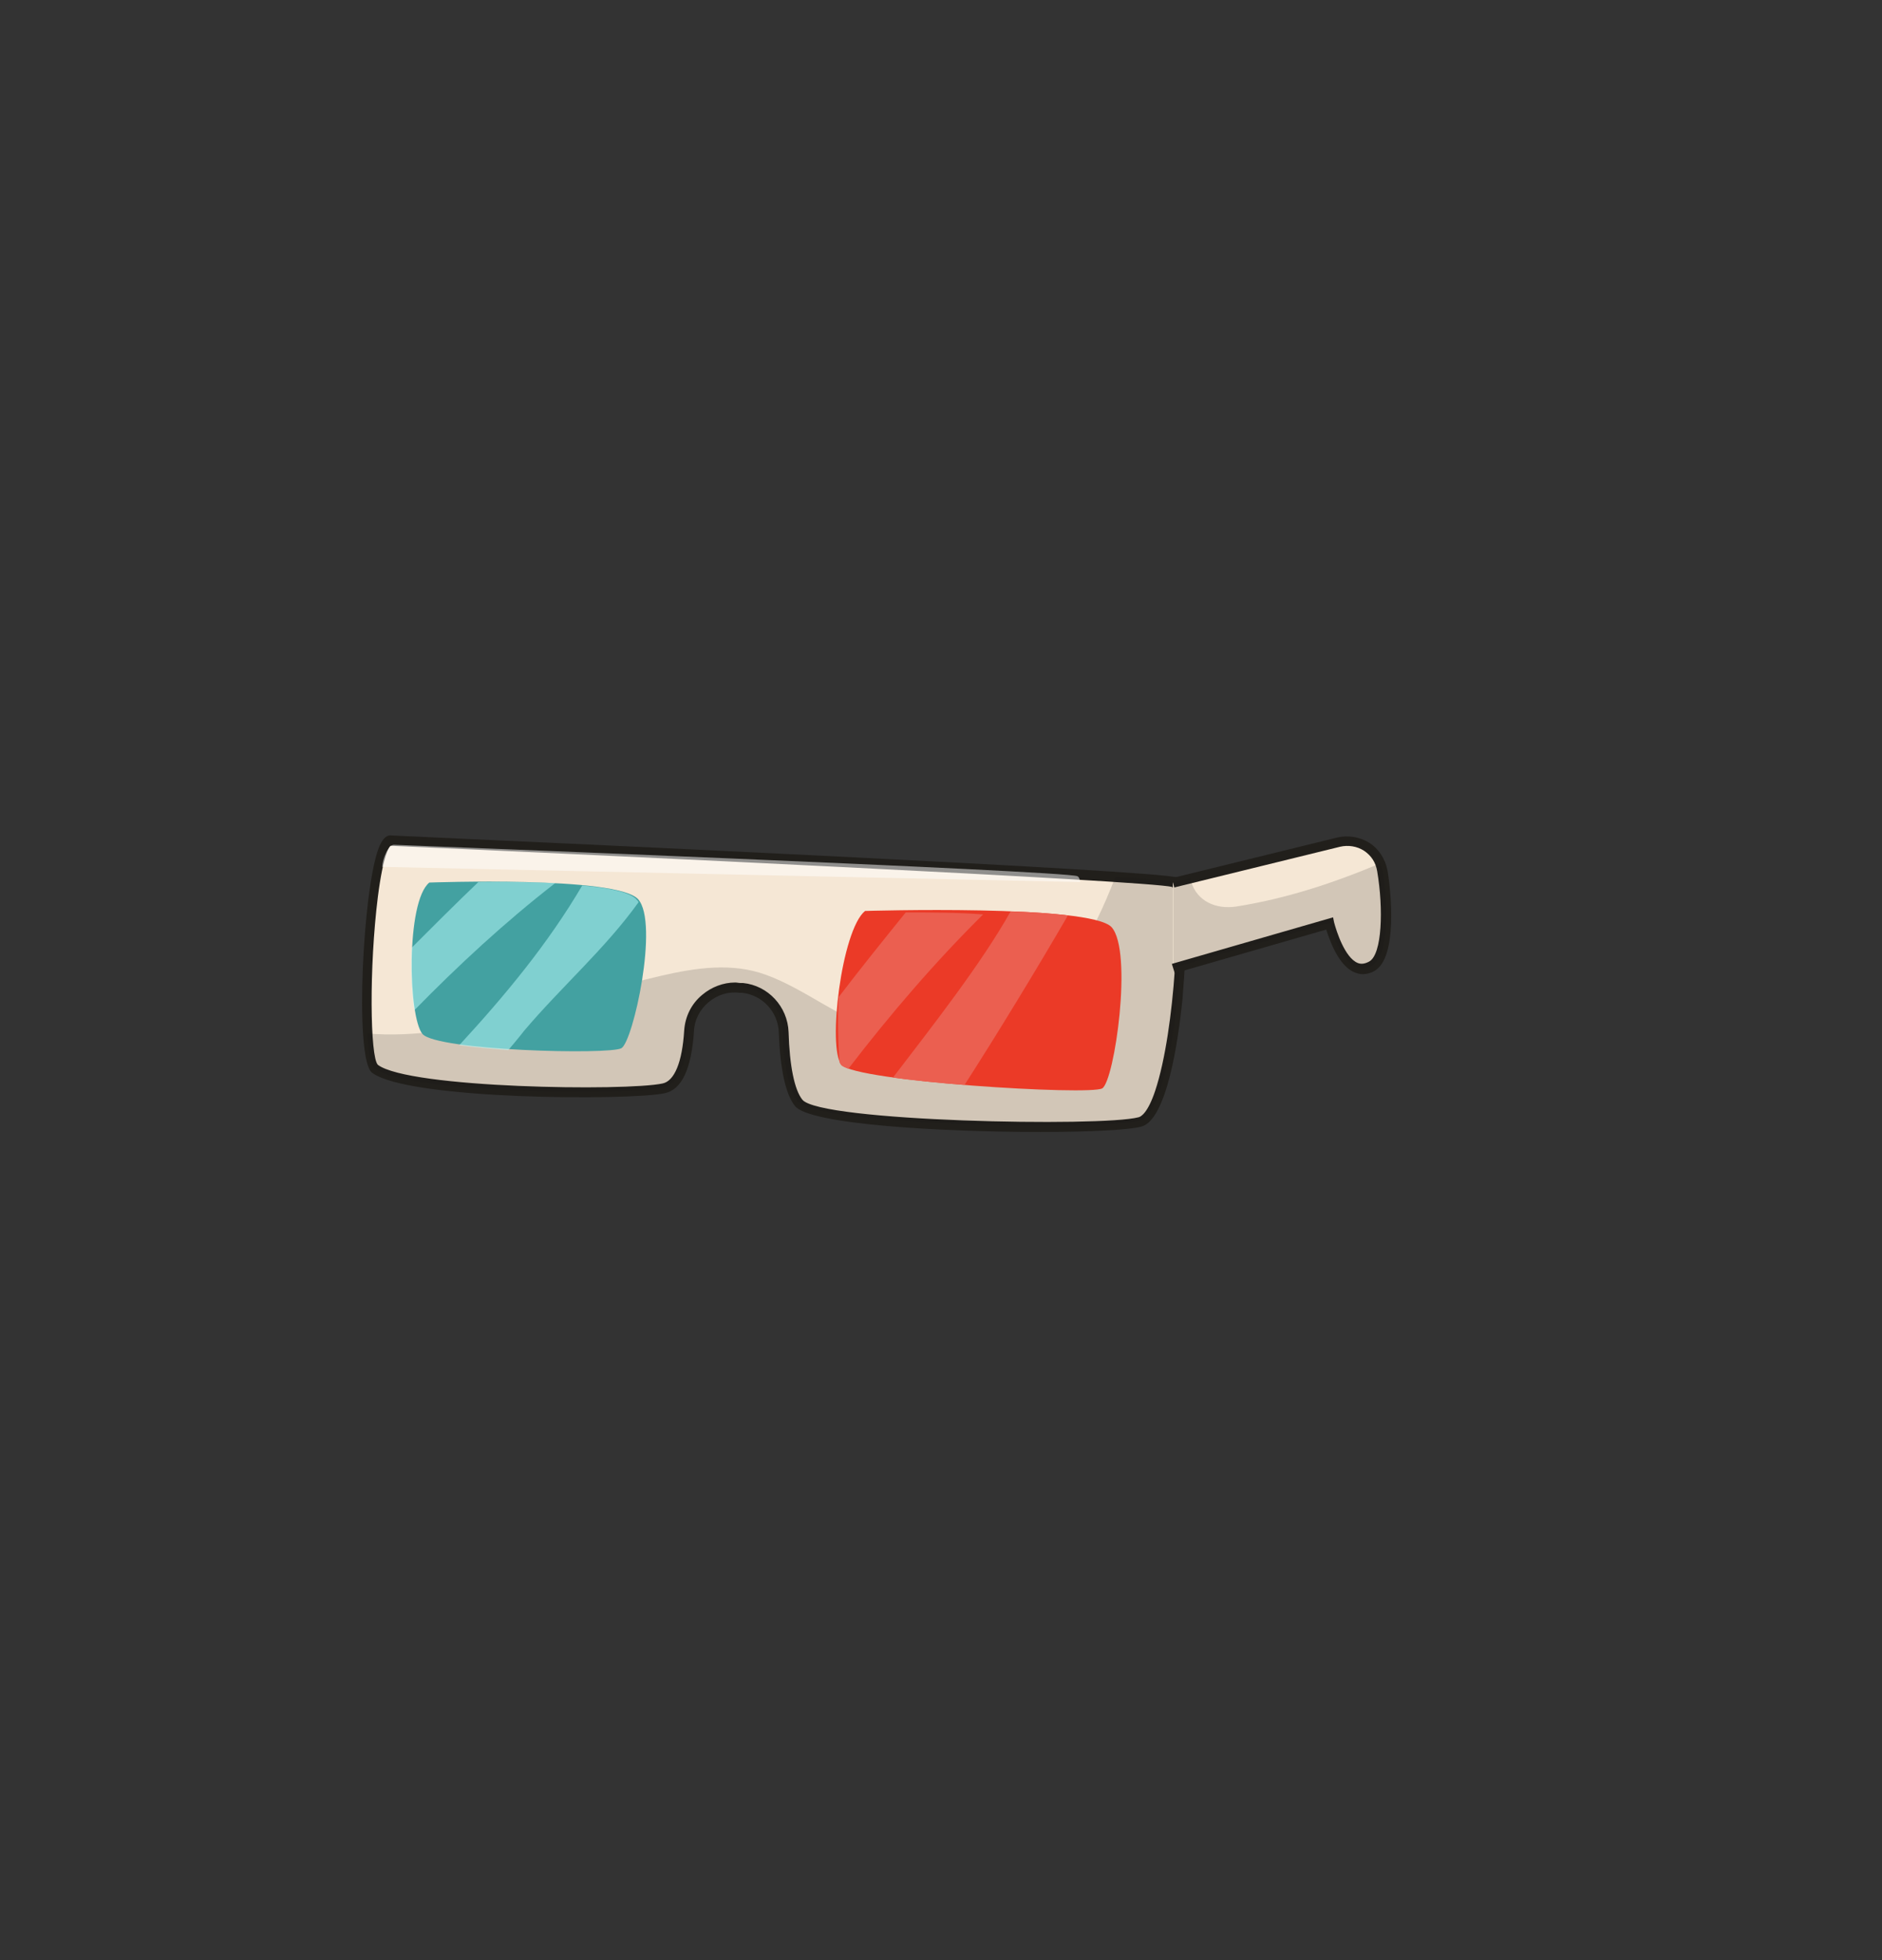 <?xml version="1.0" encoding="utf-8"?>
<!-- Generator: Adobe Illustrator 26.0.3, SVG Export Plug-In . SVG Version: 6.00 Build 0)  -->
<svg version="1.1" id="Layer_1" xmlns="http://www.w3.org/2000/svg" xmlns:xlink="http://www.w3.org/1999/xlink" x="0px" y="0px"
	 viewBox="0 0 384 400" style="enable-background:new 0 0 384 400;" xml:space="preserve">
<rect x="0" y="0" width="384" height="400" fill="#333333" stroke="none"/>
<style type="text/css">
	.eyes-st0{fill:#F5E7D5;}
	.eyes-st1{fill:#211F1B;}
	.eyes-st2{opacity:0.5;fill:#FFFFFF;}
	.eyes-st3{opacity:0.16;fill:#171717;}
	.eyes-st4{fill:#43A1A1;}
	.eyes-st5{opacity:0.5;}
	.eyes-st6{fill:#BDFFFF;}
	.eyes-st7{fill:#EB3A27;}
	.eyes-st8{fill:#EB5F50;}
</style>
<g>
	<g>
		<path class="eyes-st0" d="M239.8,180c-3-1.5-160-8.5-160-8.5c-4.5-1-6.8,44-3.3,46.6c7,5.3,51.9,5.5,58.9,4c3.6-0.8,4.8-6.4,5.2-11.8
			c0.3-5.3,5-9.3,10.3-8.8l0.5,0c4.7,0.5,8.2,4.3,8.4,9c0.2,5.3,0.9,11.7,3.1,14.4c4,5,62.1,5.9,69.7,3.9
			C240.1,226.9,242.9,181.5,239.8,180z"/>
		<path class="eyes-st1" d="M240.3,179.1c-3-1.5-133.9-7.4-160.3-8.6c-1-0.2-1.8,0.5-2.5,2c-3.4,7.4-5.3,43.5-1.6,46.4
			c7.4,5.6,52.6,5.7,59.7,4.2c3.5-0.7,5.5-5,6-12.7c0.1-2.3,1.2-4.4,3-5.9c1.8-1.5,4-2.2,6.3-1.9l0.5,0c4.1,0.4,7.4,3.9,7.5,8.1
			c0.3,7.6,1.4,12.6,3.3,15c3,3.8,30.1,5.3,50,5.3c10,0,18.2-0.4,20.7-1.1c5.1-1.4,7.5-17.1,8.4-26.3
			C241.3,202.6,243.5,180.7,240.3,179.1z M235.7,222.6c-1.5,4.5-2.9,5.3-3.4,5.4c-7.5,2-65.1,0.9-68.6-3.6c-1.6-2-2.6-6.9-2.8-13.8
			c-0.2-5.2-4.2-9.5-9.3-10l-0.5,0c-0.4,0-0.7-0.1-1.1-0.1c-2.4,0-4.8,0.9-6.7,2.5c-2.2,1.8-3.5,4.4-3.7,7.3
			c-0.4,6.5-2,10.3-4.4,10.8c-7.4,1.6-51.7,1-58.1-3.8c-1.6-1.6-1.8-19.9,0-34.3c1.1-8.6,2.3-10.2,2.6-10.4l0,0
			c42.8,1.9,154.3,7.1,159.5,8.4C241,183.5,239.9,210,235.7,222.6z"/>
	</g>
	<path class="eyes-st2" d="M219.8,178.8c-2.6-1.1-139.3-6.4-139.3-6.4c-1.2-0.2-2.5,2.9-2.5,4.5l142.4,3.1
		C220.3,179.3,220.1,178.9,219.8,178.8z"/>
	<path class="eyes-st3" d="M239.8,180c-0.5-0.2-5-0.6-12.2-1.1c-2.4,6.2-5.1,12.1-8.9,17.5c-9.2,13.1-23.3,18.1-38.9,13.9
		c-8.7-2.4-15.3-8.4-23.6-11.4c-6.9-2.5-14.2-1.4-21.2,0.2c-18.4,4.2-40.7,13.5-60.1,11.8c0.2,3.8,0.7,6.5,1.5,7.1
		c7,5.3,51.9,5.5,58.9,4c3.6-0.8,4.8-6.4,5.2-11.8c0.3-5.3,5-9.3,10.3-8.8l0.5,0c4.7,0.5,8.2,4.3,8.4,9c0.2,5.3,0.9,11.7,3.1,14.4
		c4,5,62.1,5.9,69.7,3.9C240.1,226.9,242.9,181.5,239.8,180z"/>
	<g>
		<path class="eyes-st0" d="M273.1,171.8l-33.8,8.3v17.4l31.9-9.2c0,0,2.9,12.1,8.7,8.7c3.5-2.1,3.2-12.8,2.1-19.4
			C281.3,173.5,277.2,170.8,273.1,171.8z"/>
		<path class="eyes-st1" d="M279.4,172c-1.9-1.2-4.3-1.6-6.5-1.1l-33.8,8.3l0.5,1.9l33.8-8.3c1.7-0.4,3.5-0.1,4.9,0.8
			c1.5,1,2.4,2.4,2.7,4.2c1.3,7.7,1,16.9-1.6,18.4c-0.9,0.5-1.7,0.6-2.4,0.3c-2.6-1.1-4.3-6.4-4.8-8.3l-0.2-1l-32.9,9.5l0.6,1.9
			l30.9-8.9c0.7,2.2,2.5,7.3,5.7,8.7c0.5,0.2,1.1,0.4,1.7,0.4c0.8,0,1.7-0.2,2.5-0.7c4.6-2.7,3.4-15.7,2.6-20.5
			C282.6,175.2,281.3,173.2,279.4,172z"/>
	</g>
	<path class="eyes-st3" d="M281.6,176.2c-9.5,4-19.2,7.2-29.4,8.8c-4,0.6-8-1-9.2-5.2c-0.1-0.2-0.1-0.4-0.1-0.6l-3.5,0.9v17.4l31.9-9.2
		c0,0,2.9,12.1,8.7,8.7c3.5-2.1,3.2-12.8,2.1-19.4C281.9,177.1,281.8,176.7,281.6,176.2z"/>
	<path class="eyes-st4" d="M87.6,180.1c-4.8,3.9-4.3,27.5-1.4,30.9s38.2,4.3,40.6,2.9c2.4-1.4,7.7-25.6,3.4-30.4
		C125.8,178.7,87.6,180.1,87.6,180.1z"/>
	<g class="eyes-st5">
		<path class="eyes-st6" d="M118.8,180.7c-7,11.9-15.7,22.4-25.1,32.6c2.9,0.4,6.4,0.7,10,1c1.1-1.3,2.2-2.6,3.2-3.9
			c7.6-9,16.6-16.8,23.4-26.3c-0.1-0.2-0.2-0.3-0.3-0.4C128.8,182.1,124.4,181.2,118.8,180.7z"/>
	</g>
	<g class="eyes-st5">
		<path class="eyes-st6" d="M97.6,180c-4.6,4.4-9.1,8.9-13.6,13.4c-0.2,4.6,0,9.3,0.5,12.8c9-9.2,18.5-18,28.8-26
			C108,180,102.3,179.9,97.6,180z"/>
	</g>
	<path class="eyes-st7" d="M176.5,185.9c-4.8,3.9-7.7,28-4.8,31.4c2.9,3.4,50.7,6.3,53.2,4.8s6.3-28,1.9-32.9
		C222.4,184.5,176.5,185.9,176.5,185.9z"/>
	<path class="eyes-st8" d="M182.2,219.9c4.3,0.6,9.4,1.1,14.6,1.5c6.5-10.1,14.9-23.9,21.1-34.6c-3.4-0.4-7.5-0.7-11.7-0.8
		C200.2,196.7,190.3,209.3,182.2,219.9z"/>
	<path class="eyes-st8" d="M184.8,186.2c-4.6,5.7-9.2,11.4-13.7,17.3c-0.2,4.6-0.1,9.3,0.2,13.3c0.1,0.2,0.2,0.4,0.3,0.5
		c0.2,0.3,0.8,0.5,1.5,0.8c8.6-11.2,17.7-21.8,27.5-31.5C195.3,186.2,189.5,186.2,184.8,186.2z"/>
</g>
</svg>

